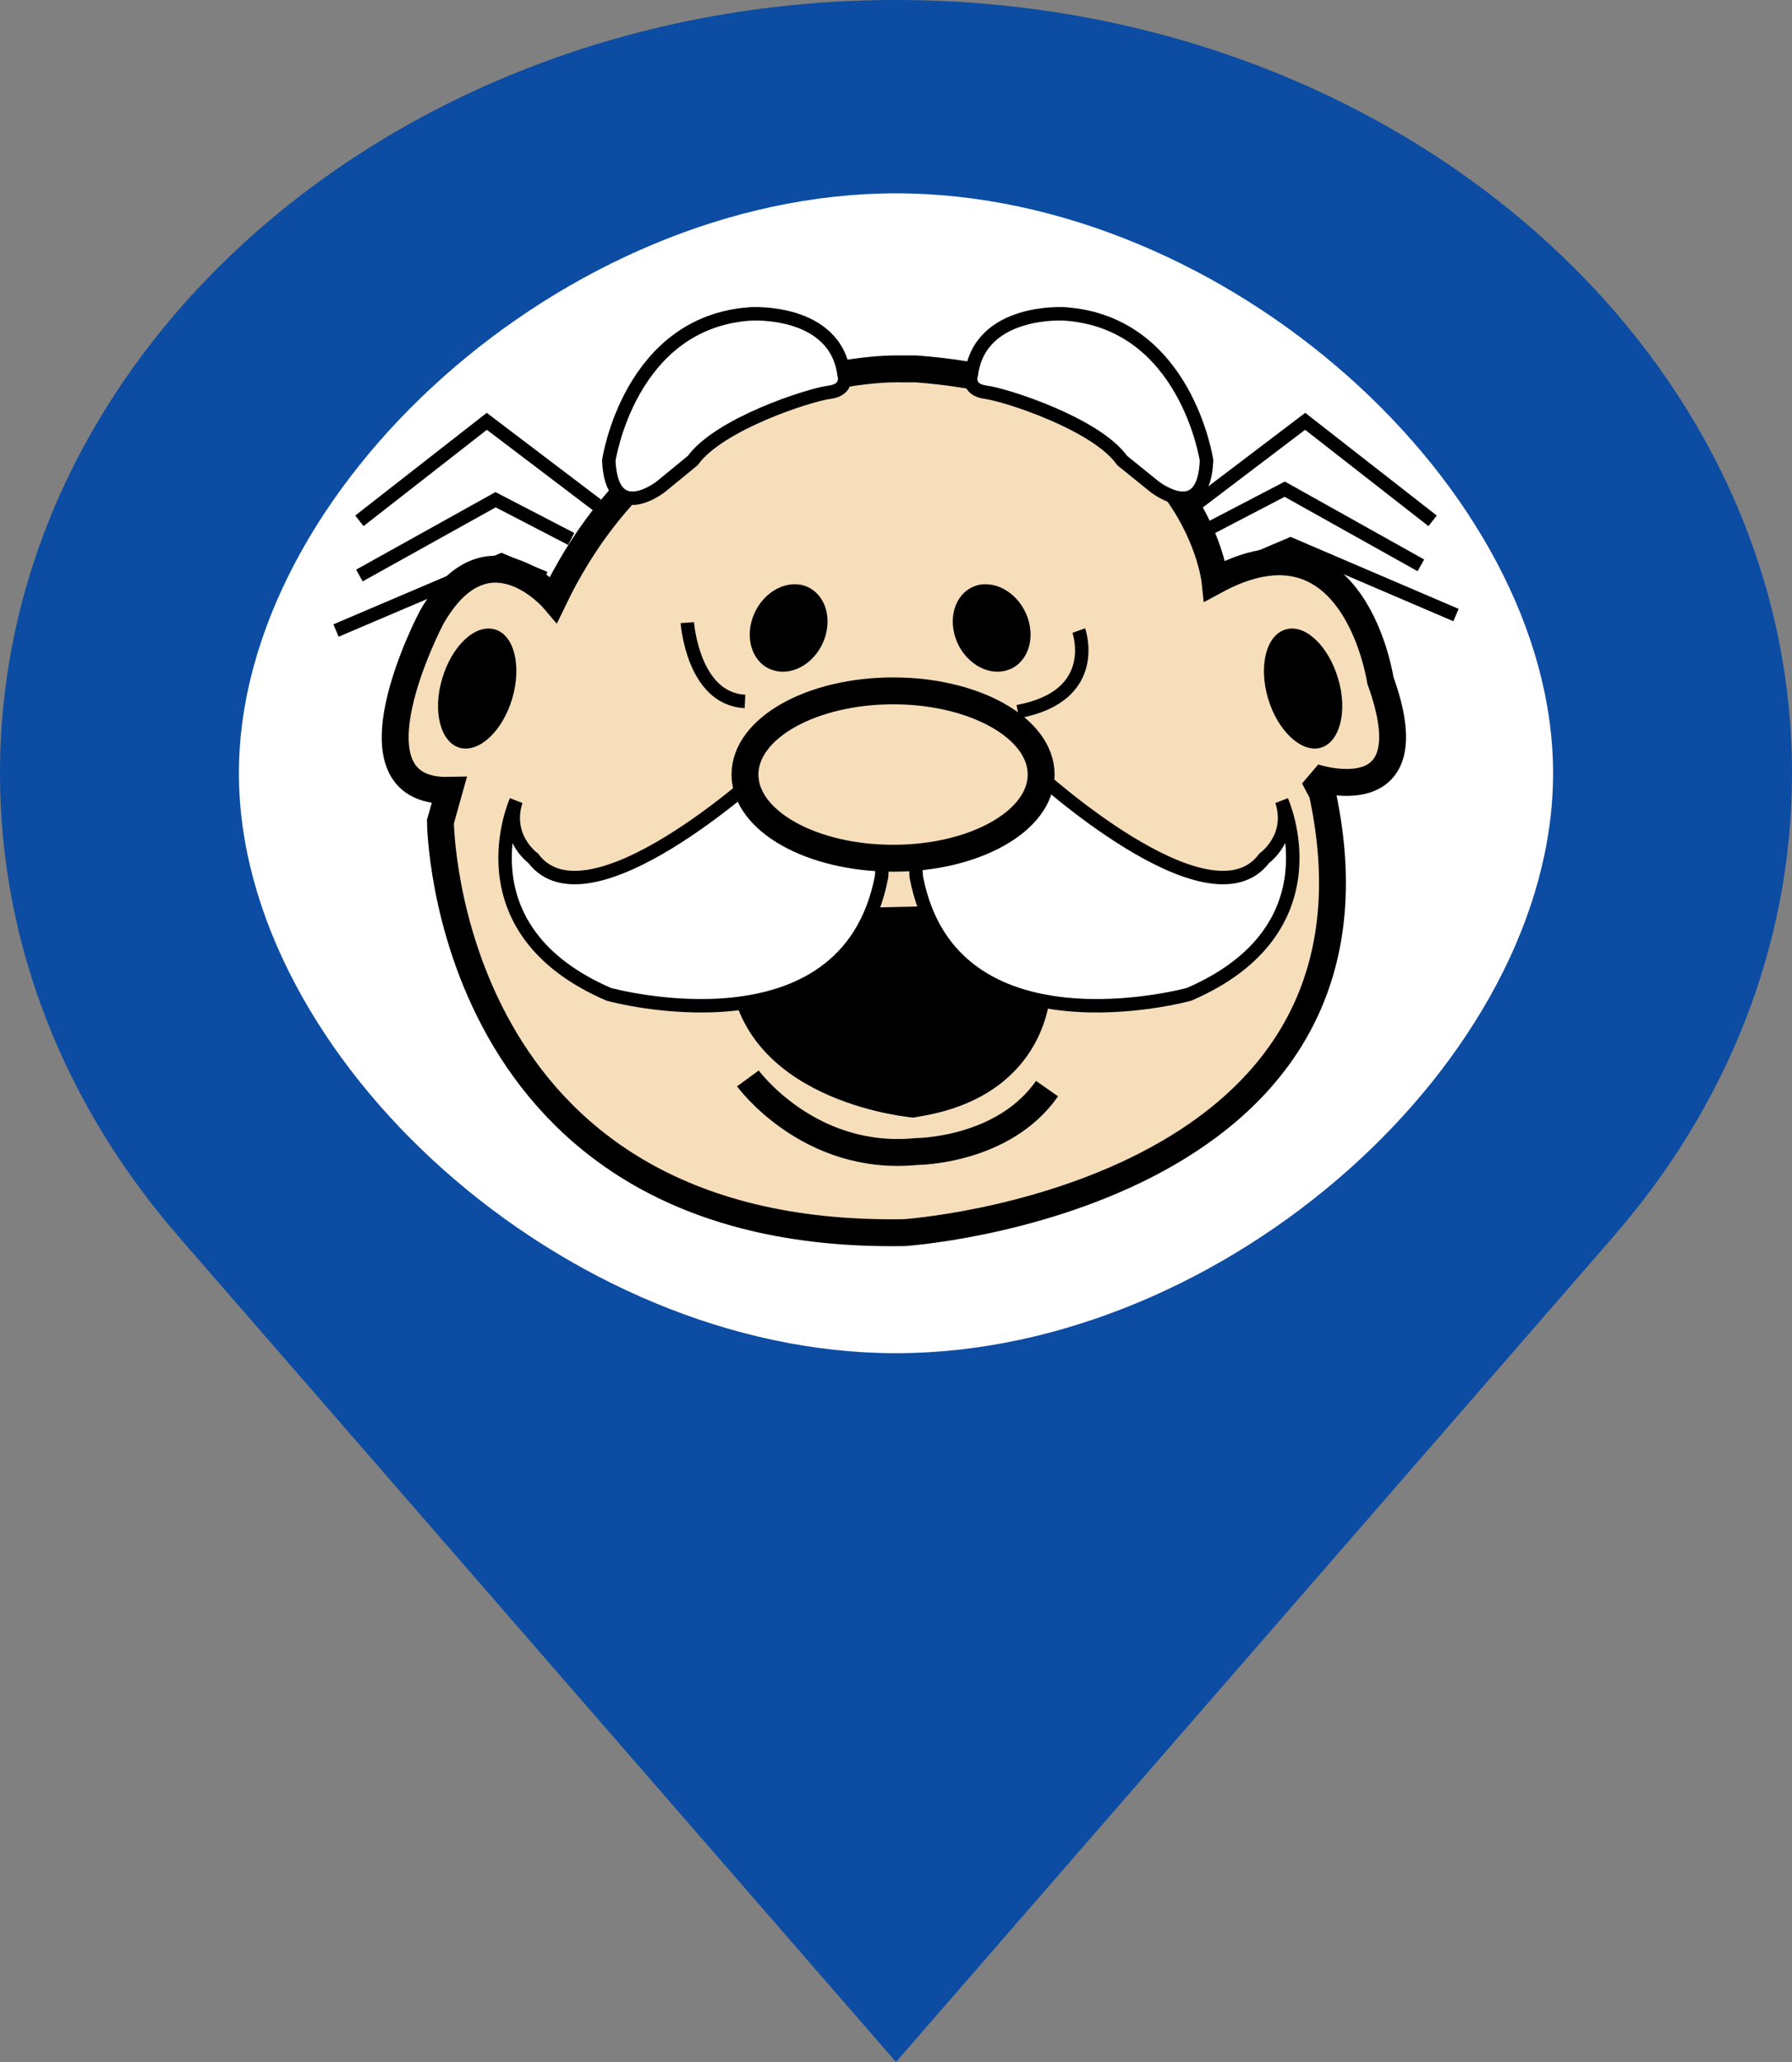 <?xml version="1.0" standalone="no"?><!-- Generator: Gravit.io --><svg xmlns="http://www.w3.org/2000/svg" xmlns:xlink="http://www.w3.org/1999/xlink" style="isolation:isolate" viewBox="1380 1263 40 46" width="40" height="46"><rect x="1380" y="1263" width="40" height="46" fill="#808080" stroke="none"/><g><g><ellipse vector-effect="non-scaling-stroke" cx="1400" cy="1279.5" rx="18" ry="15.5" fill="rgb(255,255,255)"/><g><g><mask id="_mask_ulGcygHOqvIpjbPAbzPq3g8B8KavGezh" x="-200%" y="-200%" width="400%" height="400%"><rect x="-200%" y="-200%" width="400%" height="400%" style="fill:white;"/><path d=" M 1400.126 1271.23 C 1400.126 1271.23 1394.95 1270.995 1392.358 1276.369 C 1392.358 1276.369 1390.867 1274.619 1389.635 1276.772 C 1389.635 1276.772 1387.565 1280.691 1390.027 1280.632 L 1389.831 1281.331 C 1389.831 1281.331 1389.897 1290.674 1400.191 1290.498 C 1400.191 1290.498 1411.465 1289.741 1409.516 1280.691 L 1409.329 1280.338 C 1409.329 1280.338 1411.912 1281.213 1410.812 1278.177 C 1410.812 1278.177 1410.235 1274.266 1407.12 1275.957 C 1407.12 1275.957 1406.672 1271.693 1400.452 1271.23 L 1400.126 1271.23 L 1400.126 1271.23 Z " fill-rule="evenodd" fill="black" stroke="none"/></mask><path d=" M 1400.126 1271.23 C 1400.126 1271.23 1394.95 1270.995 1392.358 1276.369 C 1392.358 1276.369 1390.867 1274.619 1389.635 1276.772 C 1389.635 1276.772 1387.565 1280.691 1390.027 1280.632 L 1389.831 1281.331 C 1389.831 1281.331 1389.897 1290.674 1400.191 1290.498 C 1400.191 1290.498 1411.465 1289.741 1409.516 1280.691 L 1409.329 1280.338 C 1409.329 1280.338 1411.912 1281.213 1410.812 1278.177 C 1410.812 1278.177 1410.235 1274.266 1407.12 1275.957 C 1407.12 1275.957 1406.672 1271.693 1400.452 1271.23 L 1400.126 1271.23 L 1400.126 1271.23 Z " fill-rule="evenodd" fill="rgb(246,222,186)" mask="url(#_mask_ulGcygHOqvIpjbPAbzPq3g8B8KavGezh)" vector-effect="non-scaling-stroke" stroke-width="0.6" stroke="rgb(0,0,0)" stroke-linejoin="miter" stroke-linecap="butt" stroke-miterlimit="2.613"/><path d=" M 1400.387 1287.932 C 1400.387 1287.932 1396.76 1287.638 1396.312 1284.896 L 1399.025 1283.256 L 1401.552 1283.197 L 1402.914 1284.19 L 1403.436 1285.182 C 1403.436 1285.182 1403.371 1287.343 1400.713 1287.873 L 1400.387 1287.932 L 1400.387 1287.932 Z  M 1396.797 1276.789 C 1396.974 1276.267 1397.477 1275.94 1397.925 1276.057 C 1398.372 1276.183 1398.587 1276.705 1398.41 1277.235 C 1398.232 1277.756 1397.729 1278.084 1397.281 1277.958 C 1396.834 1277.84 1396.62 1277.31 1396.797 1276.789 Z  M 1402.942 1276.789 C 1402.765 1276.267 1402.261 1275.94 1401.813 1276.057 C 1401.366 1276.183 1401.152 1276.705 1401.329 1277.235 C 1401.506 1277.756 1402.018 1278.084 1402.457 1277.958 C 1402.904 1277.84 1403.119 1277.31 1402.942 1276.789 Z " fill-rule="evenodd" fill="rgb(0,0,0)"/><path d=" M 1398.512 1271.751 C 1398.056 1271.81 1396.051 1272.458 1395.463 1273.274 L 1394.755 1273.854 C 1394.755 1273.854 1393.654 1274.729 1393.589 1273.274 C 1393.589 1273.274 1394.046 1270.179 1396.76 1270.002 C 1396.76 1270.002 1398.643 1269.884 1398.839 1271.348 C 1398.839 1271.348 1398.96 1271.693 1398.512 1271.751 L 1398.512 1271.751 Z  M 1402.01 1271.751 C 1402.457 1271.81 1404.471 1272.458 1405.049 1273.274 L 1405.767 1273.854 C 1405.767 1273.854 1406.868 1274.729 1406.932 1273.274 C 1406.932 1273.274 1406.475 1270.179 1403.753 1270.002 C 1403.753 1270.002 1401.878 1269.884 1401.683 1271.348 C 1401.683 1271.348 1401.552 1271.693 1402.01 1271.751 L 1402.01 1271.751 Z " fill-rule="evenodd" fill="rgb(255,255,255)" vector-effect="non-scaling-stroke" stroke-width="0.3" stroke="rgb(0,0,0)" stroke-linejoin="miter" stroke-linecap="butt" stroke-miterlimit="2.613"/><path d=" M 1395.342 1276.89 C 1395.342 1276.89 1395.463 1278.589 1396.629 1278.648 M 1404.08 1277.067 C 1404.08 1277.067 1404.602 1278.53 1402.718 1278.875" fill="none" vector-effect="non-scaling-stroke" stroke-width="0.3" stroke="rgb(0,0,0)" stroke-linejoin="miter" stroke-linecap="butt" stroke-miterlimit="2.613"/><path d=" M 1397.021 1280.22 C 1397.021 1280.22 1393.132 1283.786 1391.901 1282.146 C 1391.901 1282.146 1391.258 1281.683 1391.519 1280.868 C 1391.519 1280.868 1390.223 1283.727 1393.589 1285.182 C 1393.589 1285.182 1398.895 1286.646 1399.678 1282.558 L 1399.743 1281.331 L 1397.021 1280.22 Z  M 1403.11 1280.22 C 1403.11 1280.22 1406.998 1283.786 1408.22 1282.146 C 1408.22 1282.146 1408.873 1281.683 1408.611 1280.868 C 1408.611 1280.868 1409.908 1283.727 1406.541 1285.182 C 1406.541 1285.182 1401.226 1286.646 1400.452 1282.558 L 1400.387 1281.331 L 1403.11 1280.22 Z " fill-rule="evenodd" fill="rgb(255,255,255)" vector-effect="non-scaling-stroke" stroke-width="0.3" stroke="rgb(0,0,0)" stroke-linejoin="miter" stroke-linecap="butt" stroke-miterlimit="2.613"/><mask id="_mask_uJxVHvbkHf0wxAmKpPnSB0Mo81NX2qJn" x="-200%" y="-200%" width="400%" height="400%"><rect x="-200%" y="-200%" width="400%" height="400%" style="fill:white;"/><path d=" M 1396.629 1280.279 C 1396.629 1279.245 1398.112 1278.412 1399.939 1278.412 C 1401.758 1278.412 1403.24 1279.245 1403.24 1280.279 C 1403.24 1281.314 1401.758 1282.146 1399.939 1282.146 C 1398.112 1282.146 1396.629 1281.313 1396.629 1280.279 L 1396.629 1280.279 Z " fill-rule="evenodd" fill="black" stroke="none"/></mask><path d=" M 1396.629 1280.279 C 1396.629 1279.245 1398.112 1278.412 1399.939 1278.412 C 1401.758 1278.412 1403.24 1279.245 1403.24 1280.279 C 1403.24 1281.314 1401.758 1282.146 1399.939 1282.146 C 1398.112 1282.146 1396.629 1281.313 1396.629 1280.279 L 1396.629 1280.279 Z " fill-rule="evenodd" fill="rgb(246,222,186)" mask="url(#_mask_uJxVHvbkHf0wxAmKpPnSB0Mo81NX2qJn)" vector-effect="non-scaling-stroke" stroke-width="0.6" stroke="rgb(0,0,0)" stroke-linejoin="miter" stroke-linecap="butt" stroke-miterlimit="2.613"/><mask id="_mask_XnO9XlraVcvsYXMZOHnOwJRd2YSiczTm" x="-200%" y="-200%" width="400%" height="400%"><rect x="-200%" y="-200%" width="400%" height="400%" style="fill:white;"/><path d=" M 1396.694 1287.058 C 1396.694 1287.058 1398.056 1288.925 1400.452 1288.689 C 1400.452 1288.689 1402.392 1288.689 1403.371 1287.285" fill="black" stroke="none"/></mask><path d=" M 1396.694 1287.058 C 1396.694 1287.058 1398.056 1288.925 1400.452 1288.689 C 1400.452 1288.689 1402.392 1288.689 1403.371 1287.285" fill="none" mask="url(#_mask_XnO9XlraVcvsYXMZOHnOwJRd2YSiczTm)" vector-effect="non-scaling-stroke" stroke-width="0.6" stroke="rgb(0,0,0)" stroke-linejoin="miter" stroke-linecap="butt" stroke-miterlimit="2.613"/><path d=" M 1389.869 1278.143 C 1390.083 1277.411 1390.605 1276.915 1391.044 1277.041 C 1391.473 1277.159 1391.649 1277.849 1391.435 1278.58 C 1391.221 1279.304 1390.698 1279.8 1390.26 1279.682 C 1389.831 1279.556 1389.654 1278.866 1389.869 1278.143 Z  M 1409.87 1278.143 C 1409.656 1277.411 1409.133 1276.915 1408.704 1277.041 C 1408.267 1277.159 1408.089 1277.849 1408.304 1278.58 C 1408.518 1279.304 1409.049 1279.8 1409.479 1279.682 C 1409.908 1279.556 1410.085 1278.866 1409.87 1278.143 Z " fill-rule="evenodd" fill="rgb(0,0,0)"/><path d=" M 1392.162 1275.897 L 1391.193 1275.494 L 1387.5 1277.066 M 1392.75 1275.023 L 1391.062 1274.148 L 1388.022 1275.839 M 1393.328 1274.266 L 1390.866 1272.399 L 1388.022 1274.619 M 1407.837 1275.553 L 1408.807 1275.14 L 1412.5 1276.721 M 1406.998 1274.787 L 1408.677 1273.913 L 1411.716 1275.612 M 1406.672 1274.266 L 1409.133 1272.399 L 1411.978 1274.619" fill="none" vector-effect="non-scaling-stroke" stroke-width="0.3" stroke="rgb(0,0,0)" stroke-linejoin="miter" stroke-linecap="butt" stroke-miterlimit="2.613"/></g></g><path d=" M 1400 1263 C 1388.955 1263 1380 1270.724 1380 1280.25 C 1380 1284.13 1381.484 1287.708 1383.991 1290.591 L 1400 1309 L 1416.009 1290.591 C 1418.516 1287.708 1420 1284.13 1420 1280.25 C 1420 1270.724 1411.045 1263 1400 1263 Z  M 1400 1293.188 C 1392.637 1293.188 1385.333 1286.601 1385.333 1280.25 C 1385.333 1273.899 1392.637 1267.313 1400 1267.313 C 1407.364 1267.313 1414.667 1273.899 1414.667 1280.25 C 1414.667 1286.601 1407.364 1293.188 1400 1293.188 Z " fill="rgb(12,76,163)"/></g></g></svg>